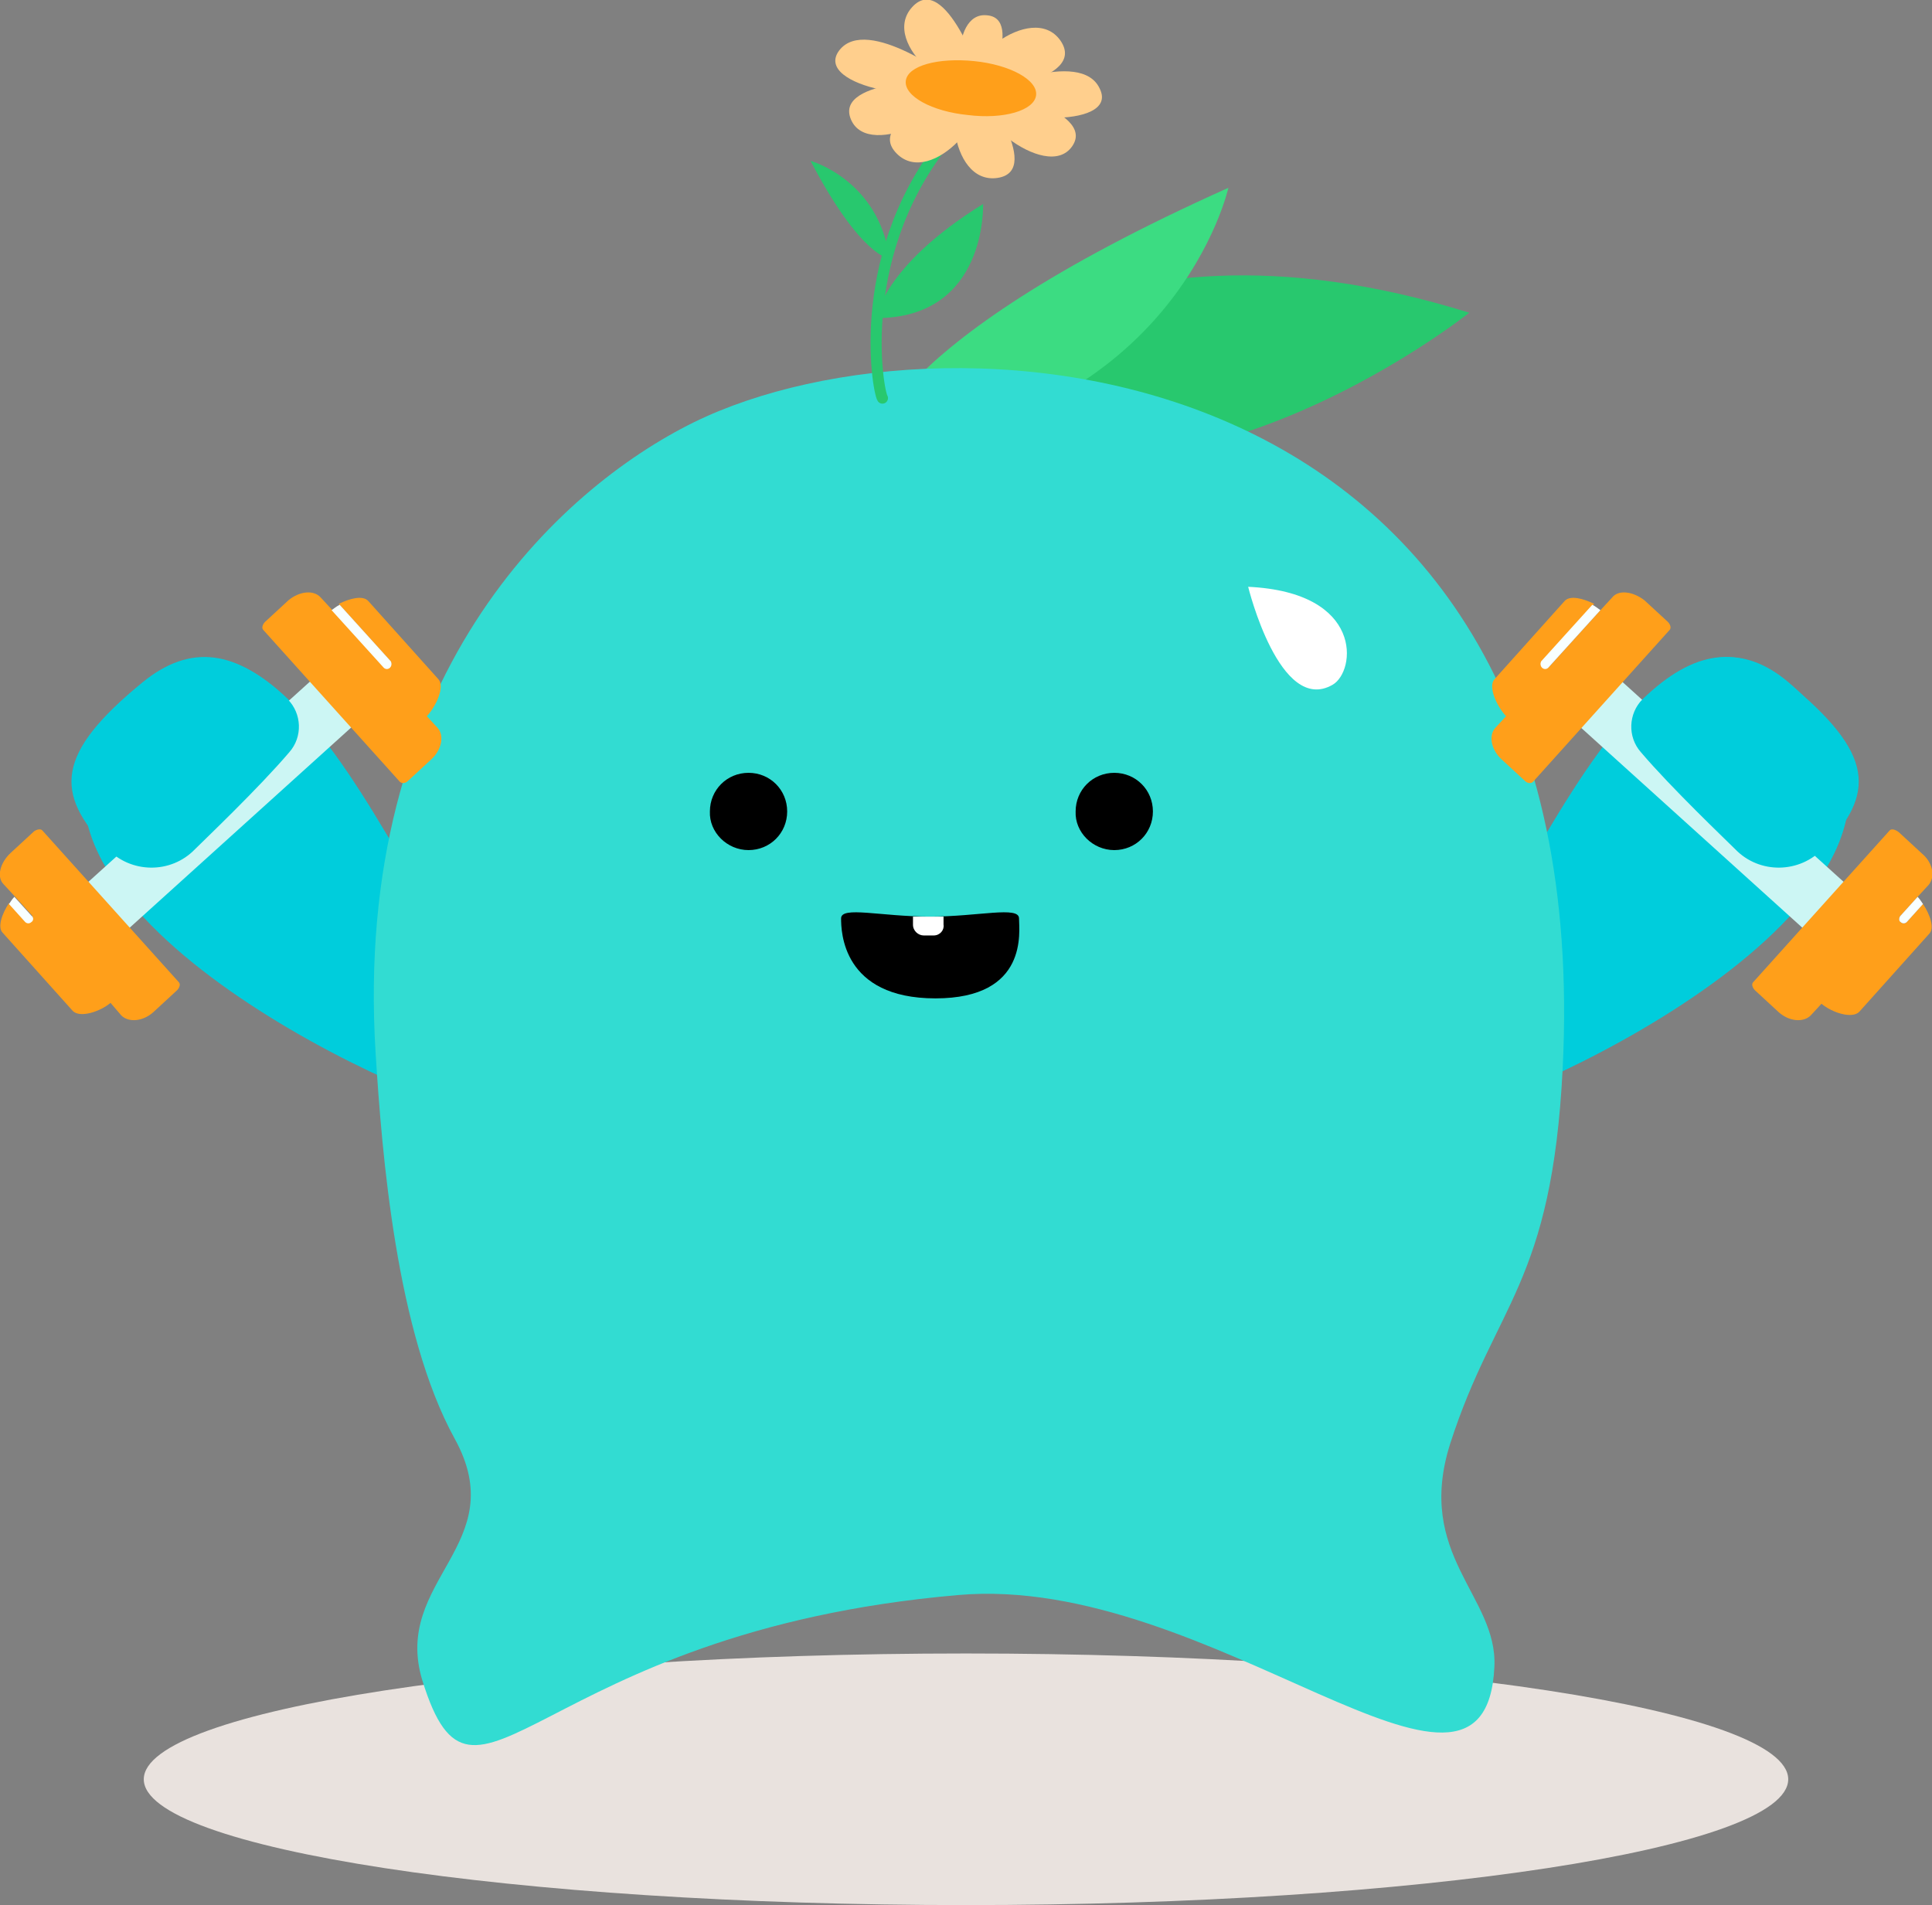 <?xml version="1.0" encoding="utf-8"?>
<!-- Generator: Adobe Illustrator 25.1.0, SVG Export Plug-In . SVG Version: 6.00 Build 0)  -->
<svg version="1.1" id="Layer_1" xmlns="http://www.w3.org/2000/svg" xmlns:xlink="http://www.w3.org/1999/xlink" x="0px" y="0px"
	 viewBox="0 0 215 212" style="enable-background:new 0 0 215 212;" xml:space="preserve">
<rect x="0" y="0" width="215" height="212" fill="#808080" stroke="none"/>
<style type="text/css">
	.st0{fill:#E9E2DE;}
	.st1{fill:#00CDDC;}
	.st2{fill:#28C86E;}
	.st3{fill:#3CDC82;}
	.st4{fill:#32DCD2;}
	.st5{fill:#FFFFFF;}
	.st6{fill:none;stroke:#28C86E;stroke-width:1.237;stroke-linecap:round;stroke-miterlimit:10;}
	.st7{fill:#FFCF8D;}
	.st8{fill:#FF9F1A;}
	.st9{fill:#CCF6F4;}
	.st10{fill:#F8FFFF;}
</style>
<g>
	<path class="st0" d="M107.5,212c50.5,0,91.5-6.3,91.5-14s-41-14-91.5-14S16,190.3,16,198S57,212,107.5,212z"/>
	<g>
		<g>
			<path class="st1" d="M62.9,115.9c0.6,3.2-0.9,11.1-10.7,7.8C36.8,118.9-7.5,95.9,16.1,76c10.3-8.7,19.7,4.7,26.9,16.8
				C51.2,106.5,62.9,116.2,62.9,115.9z"/>
			<path class="st1" d="M152.1,115.9c-0.6,3.2,0.9,11.1,10.7,7.8c15.4-4.8,59.8-27.8,36.2-47.8c-10.3-8.7-19.7,4.7-26.9,16.8
				C163.8,106.5,152.2,116.2,152.1,115.9z"/>
			<path class="st2" d="M163.5,34.8c0,0-35.4,28.3-61.9,10.2C101.6,45,120.2,21.3,163.5,34.8z"/>
			<path class="st3" d="M136.7,20.9c0,0-5.8,26.1-39.8,29.3C96.9,50.3,96.7,38.8,136.7,20.9z"/>
			<path class="st4" d="M77.2,47c-15,7.4-38,28.4-35.4,70.2c0.7,11.2,2.3,31.1,8.8,42.9c6.5,11.8-7,15.7-3.6,26.9
				c5.9,19.1,12.4-5.4,59.6-9.5c28.3-2.5,58.7,29.1,59.7,8c0.4-7.9-8.9-12.4-4.9-24.9c5-15.5,11.3-17.7,12.5-41.7
				C177.9,38.5,105.9,32.9,77.2,47z"/>
			<path d="M113.4,102.2c0,1.4,1.1,8.9-9.3,8.9s-10.5-7.5-10.5-8.9c0-1.4,4.4-0.2,9.9-0.2C108.9,102,113.4,100.8,113.4,102.2z"/>
			<path class="st5" d="M103.9,104.1h-1.1c-0.6,0-1.2-0.5-1.2-1.2v-0.9h3.4v0.9C105.1,103.5,104.6,104.1,103.9,104.1z"/>
			<path class="st2" d="M90.2,17.9c0,0,7.6,2.1,8.8,10.9C99,28.8,95.8,28.6,90.2,17.9z"/>
			<path class="st2" d="M109.4,22.7c0,0,0.5,12.7-11.9,12.7C97.5,35.5,98.1,29.7,109.4,22.7z"/>
			<path class="st6" d="M98.2,44.3c-0.5-0.7-3.4-16.6,7.8-29.6"/>
			<path class="st7" d="M106.2,9c0,0-9.7-7.4-12.8-3.4C90.3,9.7,104.4,12,106.2,9z"/>
			<path class="st7" d="M106.1,8.9c0,0-13.4-0.3-11.4,4.4C96.7,18,107.8,12,106.1,8.9z"/>
			<path class="st7" d="M108.2,9.7c0,0-12.3,3.5-8.4,7.4C103.7,21,111.2,12.1,108.2,9.7z"/>
			<path class="st7" d="M109.3,8.9c0,0-4.1-12.2-7.8-8.1C97.8,4.9,106.9,12,109.3,8.9z"/>
			<path class="st7" d="M108.4,10.4c0,0,12.8-1.3,9.6-5.9C114.8,0,105.9,7.4,108.4,10.4z"/>
			<path class="st7" d="M109.2,11.3c0,0,4.9-9.3,0.6-9.6C105.6,1.3,106.2,11.4,109.2,11.3z"/>
			<path class="st7" d="M109.2,10.4c0,0,11.1-5.2,13.2-0.5C124.6,14.5,110.3,13.7,109.2,10.4z"/>
			<path class="st7" d="M109.1,9.5c0,0,13.1,2.7,10.2,6.8C116.4,20.4,106.7,12.1,109.1,9.5z"/>
			<path class="st7" d="M108.6,8.8c0,0,7.8,10.2,2.4,11C105.5,20.6,104.7,9.1,108.6,8.8z"/>
			<path class="st8" d="M115.3,10.6c0.2-1.7-2.9-3.4-6.9-3.8c-4-0.4-7.4,0.5-7.6,2.2c-0.2,1.7,2.9,3.4,6.9,3.8
				C111.7,13.3,115.1,12.3,115.3,10.6z"/>
			<path d="M124,94.6c2.4,0,4.3-1.9,4.3-4.3c0-2.4-1.9-4.3-4.3-4.3c-2.4,0-4.3,1.9-4.3,4.3C119.6,92.6,121.6,94.6,124,94.6z"/>
			<path d="M83.3,94.6c2.4,0,4.3-1.9,4.3-4.3c0-2.4-1.9-4.3-4.3-4.3c-2.4,0-4.3,1.9-4.3,4.3C78.9,92.6,80.9,94.6,83.3,94.6z"/>
			<path class="st9" d="M206.9,99.7l-27-24.4l-4.6,5.1l27,24.4L206.9,99.7z"/>
			<path class="st8" d="M179.4,66.5l-1.2,1.3l0,0l-5.8,6.4c-0.2,0.2-0.5,0.2-0.7,0s-0.2-0.5,0-0.7l5.7-6.3c-1.2-0.6-2.7-1-3.3-0.3
				l-7.8,8.7c-0.7,0.8,0.2,2.9,1.3,4.1l-1.2,1.3c-0.8,0.9-0.4,2.5,0.7,3.5l2.6,2.4c0.3,0.3,0.7,0.3,0.9,0.1l15.2-16.9
				c0.2-0.2,0.1-0.6-0.2-0.9l-2.6-2.4C181.7,65.8,180.1,65.6,179.4,66.5z"/>
			<path class="st10" d="M171.6,74.3c0.2,0.2,0.5,0.2,0.7,0l5.8-6.4c-0.3-0.2-0.5-0.4-0.9-0.6l-5.7,6.3
				C171.4,73.8,171.4,74.1,171.6,74.3z"/>
			<path class="st8" d="M210.3,92.4l-15.2,16.9c-0.2,0.2-0.1,0.6,0.2,0.9l2.6,2.4c1.2,1.1,2.8,1.2,3.6,0.4l1.2-1.3
				c1.2,1,3.4,1.7,4.2,0.9l7.8-8.7c0.6-0.6,0.1-2.1-0.7-3.3l-1.8,2c-0.2,0.2-0.5,0.2-0.7,0c-0.2-0.2-0.2-0.5,0-0.7l1.9-2.1l1.2-1.3
				c0.8-0.9,0.5-2.5-0.7-3.5l-2.6-2.4C210.9,92.3,210.5,92.2,210.3,92.4z"/>
			<path class="st10" d="M211.5,102.6c0.2,0.2,0.5,0.2,0.7,0l1.8-2c-0.2-0.3-0.4-0.6-0.6-0.8l-1.9,2.1
				C211.3,102.1,211.3,102.5,211.5,102.6z"/>
			<path class="st1" d="M193.1,94.5c2.7,2.8,7.2,2.7,9.8-0.1c5.8-6.1,5.8-10.5-4-18.5c-5.3-4.3-10.4-3.6-16.1,1.9
				c-1.6,1.6-1.7,4.2-0.2,5.9C186,87.7,192.1,93.5,193.1,94.5z"/>
			<path class="st9" d="M12.7,104.8l27-24.4l-4.6-5.1l-27,24.4L12.7,104.8z"/>
			<path class="st8" d="M35.7,66.5l1.2,1.3l0,0l5.8,6.4c0.2,0.2,0.5,0.2,0.7,0c0.2-0.2,0.2-0.5,0-0.7l-5.7-6.3
				c1.2-0.6,2.7-1,3.3-0.3l7.8,8.7c0.7,0.8-0.2,2.9-1.3,4.1l1.2,1.3c0.8,0.9,0.4,2.5-0.7,3.5l-2.6,2.4c-0.3,0.3-0.7,0.3-0.9,0.1
				L29.3,70.1c-0.2-0.2-0.1-0.6,0.2-0.9l2.6-2.4C33.3,65.8,34.9,65.6,35.7,66.5z"/>
			<path class="st10" d="M43.4,74.3c-0.2,0.2-0.5,0.2-0.7,0l-5.8-6.4c0.3-0.2,0.5-0.4,0.9-0.6l5.7,6.3
				C43.6,73.8,43.6,74.1,43.4,74.3z"/>
			<path class="st8" d="M4.7,92.4l15.2,16.9c0.2,0.2,0.1,0.6-0.2,0.9l-2.6,2.4c-1.2,1.1-2.8,1.2-3.6,0.4l-1.2-1.4
				c-1.2,1-3.4,1.7-4.2,0.9l-7.8-8.7c-0.6-0.6-0.1-2.1,0.7-3.3l1.8,2c0.2,0.2,0.5,0.2,0.7,0c0.2-0.2,0.2-0.5,0-0.7l-1.9-2.1
				l-1.2-1.3C-0.4,97.6,0,96,1.2,94.9l2.6-2.4C4.1,92.3,4.5,92.2,4.7,92.4z"/>
			<path class="st10" d="M3.5,102.6c-0.2,0.2-0.5,0.2-0.7,0l-1.8-2c0.2-0.3,0.4-0.6,0.6-0.8l1.9,2.1C3.8,102.1,3.7,102.5,3.5,102.6z
				"/>
			<path class="st1" d="M21.7,94.5c-2.7,2.8-7.2,2.7-9.8-0.1c-5.8-6.1-5.8-10.5,4-18.5c5.3-4.3,10.4-3.6,16.1,1.9
				c1.6,1.6,1.7,4.2,0.2,5.9C28.8,87.7,22.7,93.5,21.7,94.5z"/>
			<path class="st5" d="M138.9,65.3c0,0,3.5,14.3,9.4,10.9C150.9,74.7,151.8,65.9,138.9,65.3z"/>
		</g>
	</g>
</g>
</svg>
